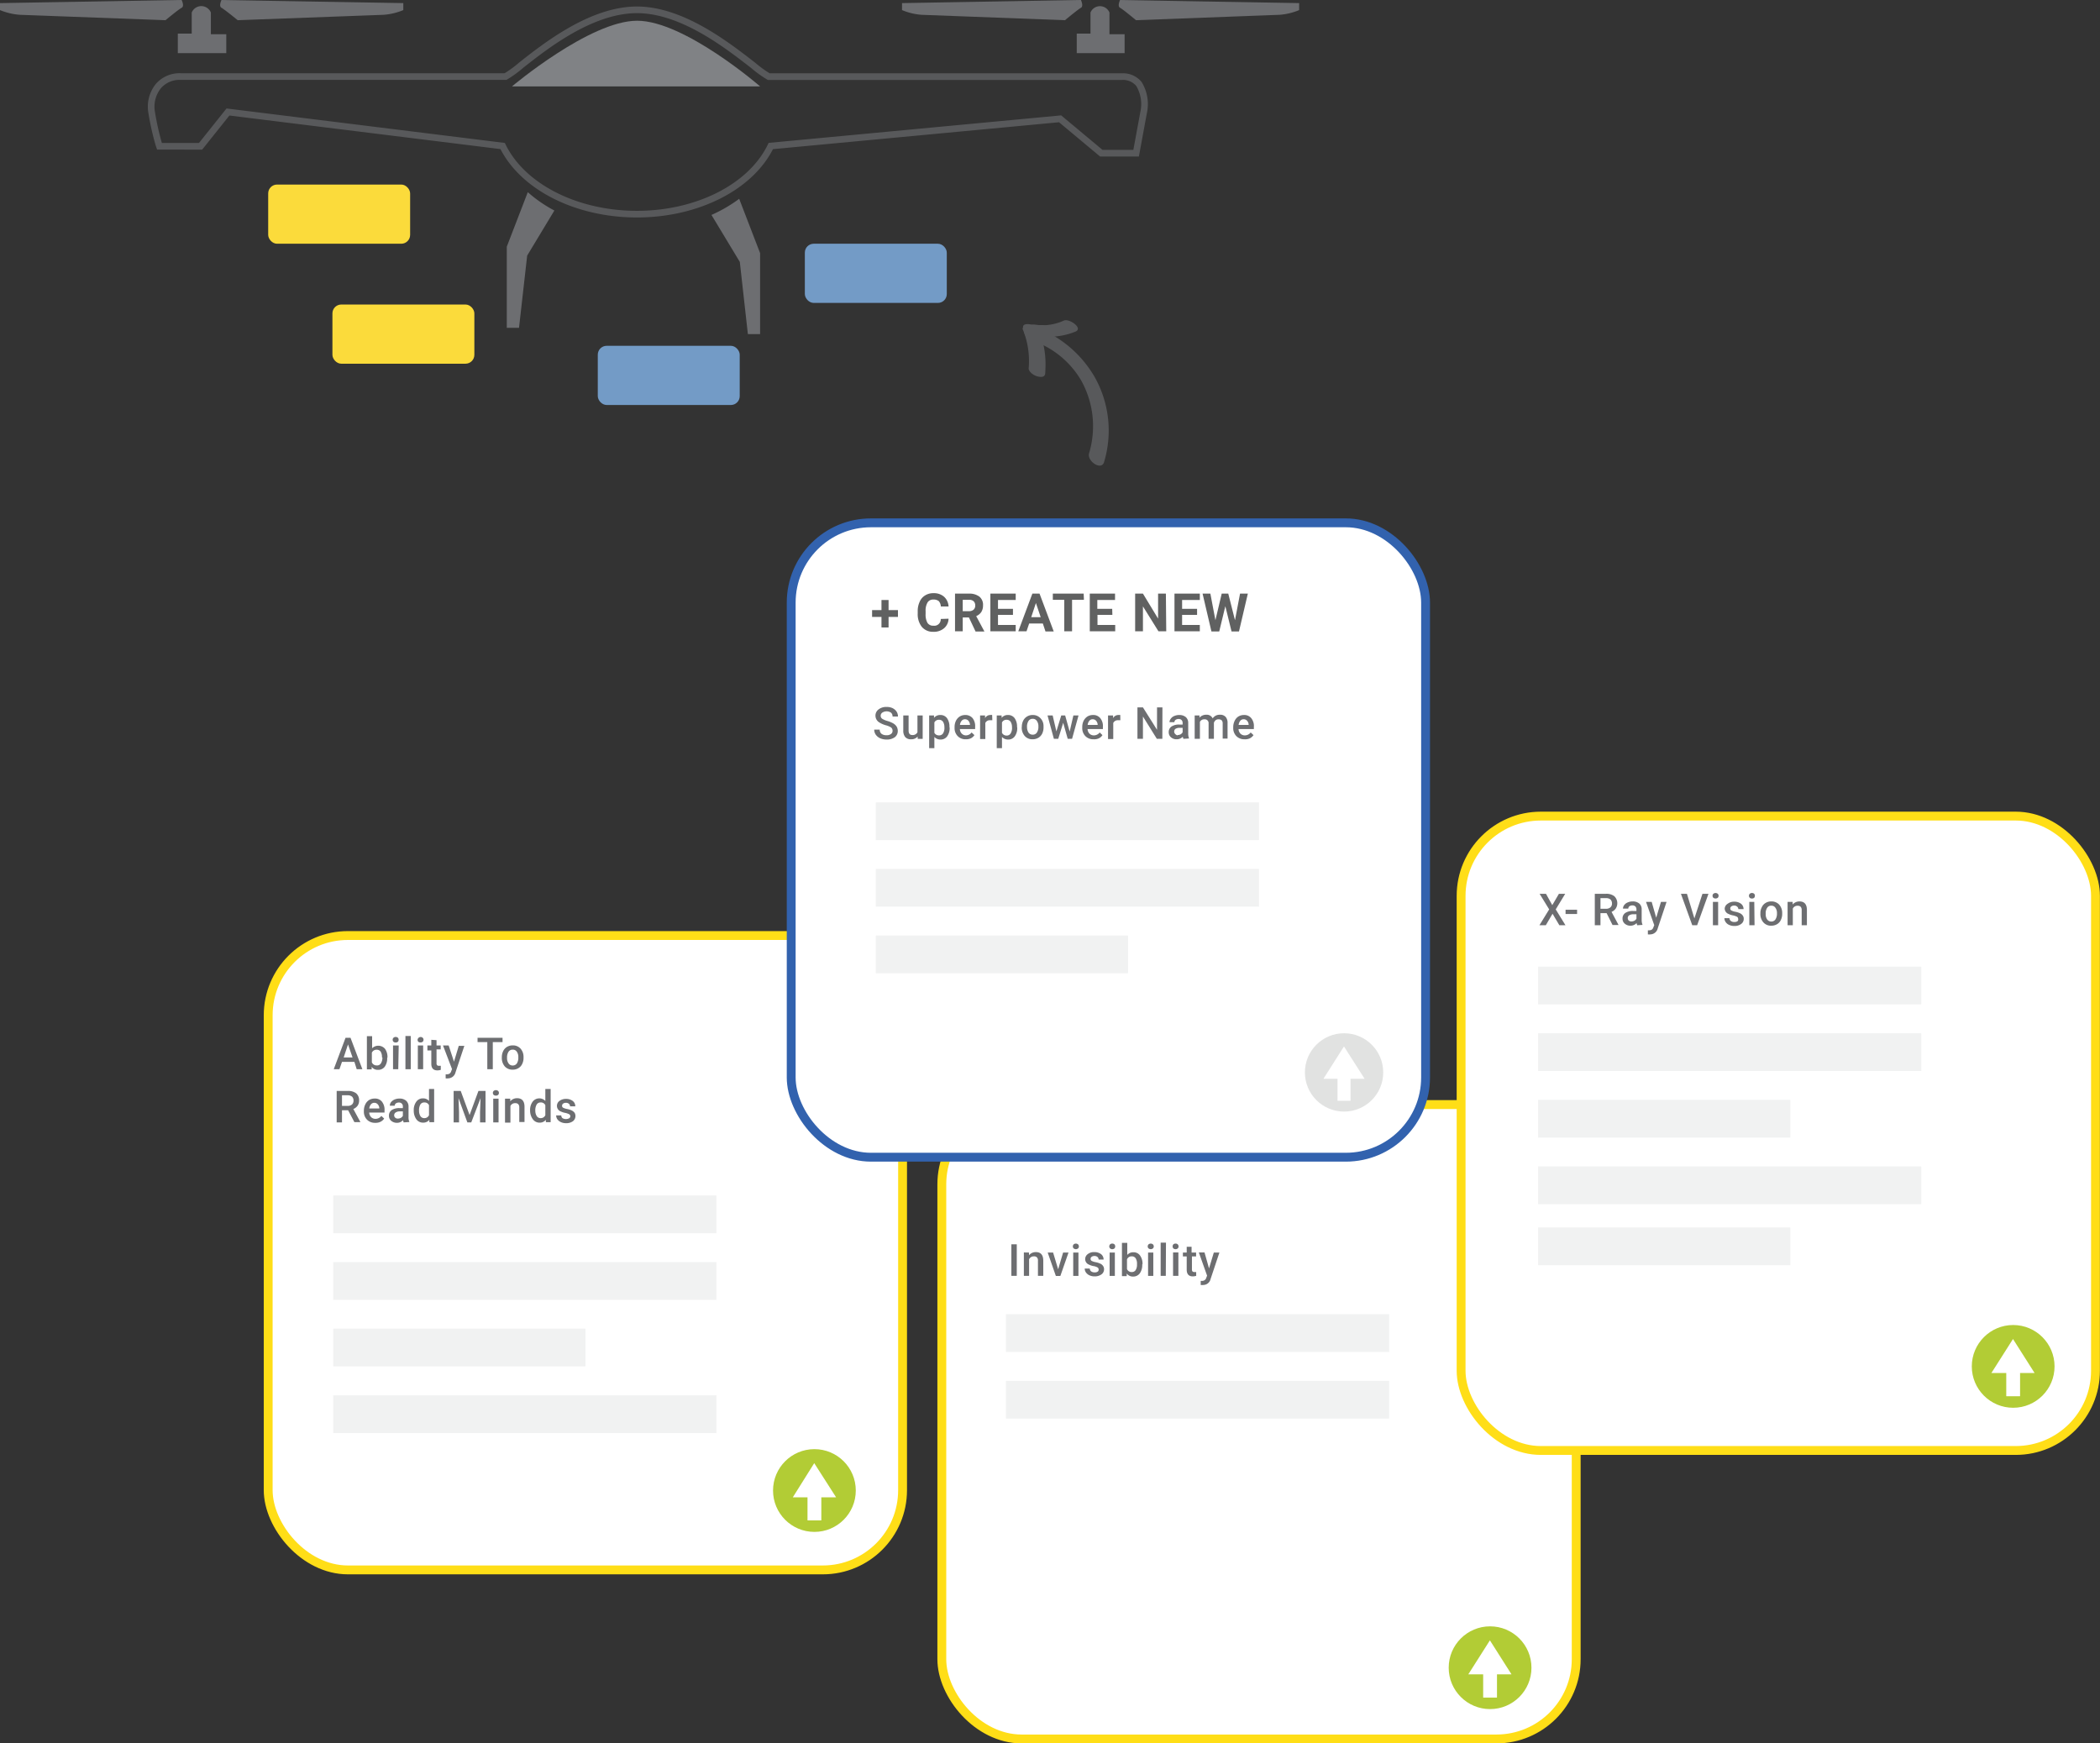 <svg xmlns="http://www.w3.org/2000/svg" viewBox="0 0 237.02 196.77"><rect x="0" y="0" width="237.02" height="196.77" fill="#333333" stroke="none"/><defs><style>.cls-1,.cls-12,.cls-2{fill:#fff;}.cls-1{stroke:#ffde17;}.cls-1,.cls-2,.cls-4{stroke-miterlimit:10;}.cls-2{stroke:#3262ae;}.cls-3{fill:#6d6e71;}.cls-4{fill:none;stroke:#58595b;stroke-width:0.75px;}.cls-5{fill:#808285;}.cls-6{fill:#606161;}.cls-7{fill:#f1f2f2;}.cls-8{fill:#739bc6;}.cls-9{fill:#fbdb3b;}.cls-10{fill:#58595b;}.cls-11{fill:#b2cc35;}.cls-13{fill:#e1e2e1;}</style></defs><g id="Layer_2" data-name="Layer 2"><g id="Layer_1-2" data-name="Layer 1"><rect class="cls-1" x="106.3" y="124.67" width="71.6" height="71.6" rx="9"/><rect class="cls-1" x="30.27" y="105.59" width="71.6" height="71.6" rx="9"/><rect class="cls-2" x="89.3" y="59.01" width="71.6" height="71.6" rx="9"/><rect class="cls-1" x="164.91" y="92.11" width="71.6" height="71.6" rx="9"/><path class="cls-3" d="M25,0s-.34.7,0,.88,1.83,1.4,1.83,1.4L43.3,1.67a7.19,7.19,0,0,0,2.22-.53V.35Z"/><path class="cls-3" d="M20.5,0s.35.7,0,.88-1.82,1.4-1.82,1.4L2.23,1.67A7.3,7.3,0,0,1,0,1.14V.35Z"/><path class="cls-3" d="M21.64,1.41V3.79H20.07V6h5.47V3.86H23.8V1.41A1.17,1.17,0,0,0,21.64,1.41Z"/><path class="cls-3" d="M126.42,0s-.34.7,0,.88,1.8,1.4,1.8,1.4l16.21-.61a7.16,7.16,0,0,0,2.2-.53V.35Z"/><path class="cls-3" d="M122,0s.33.7,0,.88-1.8,1.4-1.8,1.4L104,1.67a7.05,7.05,0,0,1-2.19-.53V.35Z"/><path class="cls-3" d="M123.08,1.41V3.79h-1.55V6h5.4V3.86h-1.71V1.41A1.16,1.16,0,0,0,123.08,1.41Z"/><path class="cls-4" d="M71.89,24.17c-6.85,0-12.9-3.08-15.16-7.69l-31-3.84-3.09,3.87H18l-.09-.27a29.8,29.8,0,0,1-.79-3.54,3.7,3.7,0,0,1,.77-3,3.16,3.16,0,0,1,2.49-1.06H57.06a12.44,12.44,0,0,0,1.77-1.29c2.77-2.18,7.92-6.24,13.06-6.24S82.18,5.19,85,7.37a12.54,12.54,0,0,0,1.77,1.28c1,0,18.37,0,35.26,0h4.6a2.32,2.32,0,0,1,1.92.83,4.4,4.4,0,0,1,.52,3.25l-.84,4.56H124.3l-4.65-3.88L87,16.48C84.77,21.09,78.72,24.17,71.89,24.17Z"/><path class="cls-3" d="M57.2,27.84V37h1.38l.92-8.15,3.07-5.09a15.18,15.18,0,0,1-3-2.07Z"/><path class="cls-3" d="M80.3,24.26l3.2,5.3.91,8.15h1.38V28.57l-2.36-6.13A16.46,16.46,0,0,1,80.3,24.26Z"/><path class="cls-5" d="M57.79,9.75h28S77.25,2.34,71.91,2.34,57.79,9.75,57.79,9.75Z"/><path class="cls-6" d="M100.29,68.86h1.06v.77h-1.06v1.19h-.8V69.63H98.43v-.77h1.06V67.72h.8Z"/><path class="cls-6" d="M107.06,69.83a1.47,1.47,0,0,1-.51,1.08,1.77,1.77,0,0,1-1.21.4,1.63,1.63,0,0,1-1.29-.55,2.3,2.3,0,0,1-.47-1.52V69a2.45,2.45,0,0,1,.22-1.08,1.52,1.52,0,0,1,.62-.72,1.71,1.71,0,0,1,.93-.25,1.74,1.74,0,0,1,1.19.39,1.58,1.58,0,0,1,.52,1.11h-.87a1,1,0,0,0-.23-.6.91.91,0,0,0-.61-.18.73.73,0,0,0-.65.31,1.79,1.79,0,0,0-.23,1v.32a1.88,1.88,0,0,0,.21,1,.74.74,0,0,0,.66.32.73.73,0,0,0,.84-.76Z"/><path class="cls-6" d="M109.36,69.69h-.7v1.56h-.87V67h1.58a1.85,1.85,0,0,1,1.17.34,1.18,1.18,0,0,1,.41,1,1.36,1.36,0,0,1-.19.73,1.31,1.31,0,0,1-.58.47l.93,1.74v0h-1Zm-.7-.71h.71a.77.77,0,0,0,.52-.17.61.61,0,0,0,.18-.47.64.64,0,0,0-.17-.47.71.71,0,0,0-.53-.17h-.71Z"/><path class="cls-6" d="M114.33,69.4h-1.69v1.14h2v.71h-2.86V67h2.86v.72h-2v1h1.69Z"/><path class="cls-6" d="M117.7,70.37h-1.54l-.3.88h-.93L116.52,67h.81l1.6,4.27H118Zm-1.31-.71h1.07l-.54-1.6Z"/><path class="cls-6" d="M122.34,67.7H121v3.55h-.88V67.7h-1.29V67h3.48Z"/><path class="cls-6" d="M125.55,69.4h-1.68v1.14h2v.71H123V67h2.85v.72h-2v1h1.68Z"/><path class="cls-6" d="M131.63,71.25h-.88L129,68.44v2.81h-.88V67H129l1.71,2.82V67h.88Z"/><path class="cls-6" d="M135.11,69.4h-1.69v1.14h2v.71h-2.86V67h2.86v.72h-2v1h1.69Z"/><path class="cls-6" d="M139.39,70l.57-3h.88l-1,4.27H139l-.7-2.85-.69,2.85h-.88l-1-4.27h.88l.57,3,.71-3h.74Z"/><path class="cls-3" d="M100.74,82.48a.47.47,0,0,0-.16-.37,2,2,0,0,0-.6-.25,2.76,2.76,0,0,1-.68-.29.9.9,0,0,1-.49-.8.86.86,0,0,1,.35-.7,1.39,1.39,0,0,1,.91-.28,1.53,1.53,0,0,1,.66.13,1.18,1.18,0,0,1,.46.39,1,1,0,0,1,.16.56h-.61a.56.56,0,0,0-.17-.43.89.89,0,0,0-1,0,.42.42,0,0,0-.17.36.4.4,0,0,0,.18.33,2.23,2.23,0,0,0,.6.25,3,3,0,0,1,.66.28,1.16,1.16,0,0,1,.37.36,1,1,0,0,1,.12.48.87.87,0,0,1-.34.71,1.53,1.53,0,0,1-.93.26,1.87,1.87,0,0,1-.71-.14,1.25,1.25,0,0,1-.5-.4,1,1,0,0,1-.18-.58h.62a.59.59,0,0,0,.2.47.86.86,0,0,0,.57.16.75.75,0,0,0,.49-.13A.41.41,0,0,0,100.74,82.48Z"/><path class="cls-3" d="M103.57,83.13a.91.91,0,0,1-.74.31.83.83,0,0,1-.66-.25,1.12,1.12,0,0,1-.22-.73V80.75h.6v1.7c0,.34.14.51.41.51a.6.6,0,0,0,.59-.31v-1.9h.59v2.64h-.56Z"/><path class="cls-3" d="M107.18,82.1a1.57,1.57,0,0,1-.27,1,.89.89,0,0,1-.75.37.92.92,0,0,1-.7-.29v1.26h-.59V80.75h.55l0,.27a.87.87,0,0,1,.71-.32.9.9,0,0,1,.76.36,1.63,1.63,0,0,1,.27,1Zm-.59,0a1.13,1.13,0,0,0-.15-.63.52.52,0,0,0-.46-.23.55.55,0,0,0-.52.3v1.17A.57.57,0,0,0,106,83a.5.5,0,0,0,.44-.23A1.17,1.17,0,0,0,106.59,82.05Z"/><path class="cls-3" d="M109,83.44a1.21,1.21,0,0,1-.91-.36,1.28,1.28,0,0,1-.35-.94v-.07a1.61,1.61,0,0,1,.15-.71,1.21,1.21,0,0,1,.43-.49,1.17,1.17,0,0,1,.61-.17,1.06,1.06,0,0,1,.84.35,1.46,1.46,0,0,1,.29,1v.24h-1.72a.76.76,0,0,0,.22.52A.66.66,0,0,0,109,83a.8.8,0,0,0,.66-.33l.32.3a1.08,1.08,0,0,1-.42.37A1.32,1.32,0,0,1,109,83.44Zm-.07-2.26a.48.48,0,0,0-.39.17.81.81,0,0,0-.19.47h1.13v0a.77.77,0,0,0-.16-.45A.5.5,0,0,0,108.9,81.18Z"/><path class="cls-3" d="M112,81.29l-.24,0a.55.55,0,0,0-.55.31v1.81h-.59V80.75h.56l0,.3a.67.67,0,0,1,.59-.35.58.58,0,0,1,.21,0Z"/><path class="cls-3" d="M114.81,82.1a1.57,1.57,0,0,1-.27,1,.89.89,0,0,1-.75.37.92.92,0,0,1-.7-.29v1.26h-.59V80.75h.55l0,.27a.88.88,0,0,1,.71-.32.9.9,0,0,1,.76.36,1.63,1.63,0,0,1,.27,1Zm-.59,0a1.13,1.13,0,0,0-.15-.63.51.51,0,0,0-.45-.23.55.55,0,0,0-.53.3v1.17a.57.57,0,0,0,.53.31.5.5,0,0,0,.44-.23A1.17,1.17,0,0,0,114.22,82.05Z"/><path class="cls-3" d="M115.33,82.05a1.57,1.57,0,0,1,.15-.7,1.14,1.14,0,0,1,.44-.48,1.19,1.19,0,0,1,.63-.17,1.15,1.15,0,0,1,.87.35,1.26,1.26,0,0,1,.36.91v.14a1.6,1.6,0,0,1-.15.7,1.15,1.15,0,0,1-.43.47,1.29,1.29,0,0,1-.65.17,1.13,1.13,0,0,1-.89-.37,1.41,1.41,0,0,1-.34-1Zm.59,0a1.1,1.1,0,0,0,.17.64.56.56,0,0,0,.47.23.54.54,0,0,0,.47-.24,1.15,1.15,0,0,0,.17-.68,1,1,0,0,0-.18-.64.53.53,0,0,0-.47-.23.54.54,0,0,0-.46.23A1.17,1.17,0,0,0,115.92,82.1Z"/><path class="cls-3" d="M120.73,82.57l.42-1.82h.58L121,83.39h-.49L120,81.58l-.56,1.81h-.49l-.72-2.64h.58l.42,1.8.55-1.8h.44Z"/><path class="cls-3" d="M123.42,83.44a1.24,1.24,0,0,1-.92-.36,1.28,1.28,0,0,1-.35-.94v-.07a1.61,1.61,0,0,1,.15-.71,1.29,1.29,0,0,1,.43-.49,1.2,1.2,0,0,1,.62-.17,1,1,0,0,1,.83.35,1.41,1.41,0,0,1,.3,1v.24h-1.73a.8.8,0,0,0,.22.52.69.69,0,0,0,.48.19.83.83,0,0,0,.67-.33l.31.3a1,1,0,0,1-.42.37A1.28,1.28,0,0,1,123.42,83.44Zm-.07-2.26a.48.48,0,0,0-.4.17.88.88,0,0,0-.19.47h1.13v0a.71.71,0,0,0-.16-.45A.49.49,0,0,0,123.35,81.18Z"/><path class="cls-3" d="M126.45,81.29l-.25,0a.56.56,0,0,0-.55.31v1.81h-.59V80.75h.57v.3a.68.68,0,0,1,.6-.35.66.66,0,0,1,.21,0Z"/><path class="cls-3" d="M131.19,83.39h-.62L129,80.87v2.52h-.62V79.84H129l1.59,2.53V79.84h.61Z"/><path class="cls-3" d="M133.57,83.39a.77.77,0,0,1-.07-.24.94.94,0,0,1-.69.29.92.92,0,0,1-.65-.23.72.72,0,0,1-.25-.56.75.75,0,0,1,.31-.65,1.54,1.54,0,0,1,.9-.22h.36V81.6a.48.48,0,0,0-.11-.32.45.45,0,0,0-.35-.13.6.6,0,0,0-.34.1.35.35,0,0,0-.13.26H132a.62.62,0,0,1,.15-.4.85.85,0,0,1,.39-.3,1.38,1.38,0,0,1,.55-.11,1.13,1.13,0,0,1,.74.23.84.84,0,0,1,.28.66v1.19a1.46,1.46,0,0,0,.1.57v0Zm-.65-.43a.67.67,0,0,0,.33-.08.63.63,0,0,0,.23-.23v-.5h-.32a.88.88,0,0,0-.5.12.39.39,0,0,0,0,.59A.45.45,0,0,0,132.92,83Z"/><path class="cls-3" d="M135.38,80.75V81a1,1,0,0,1,.77-.33.73.73,0,0,1,.72.41.94.94,0,0,1,.81-.41.82.82,0,0,1,.65.24,1,1,0,0,1,.22.71v1.74H138V81.67a.54.54,0,0,0-.11-.37.53.53,0,0,0-.37-.11.47.47,0,0,0-.33.11.62.62,0,0,0-.18.28v1.81h-.6V81.65a.42.42,0,0,0-.47-.46.52.52,0,0,0-.51.29v1.91h-.59V80.75Z"/><path class="cls-3" d="M140.46,83.44a1.24,1.24,0,0,1-.92-.36,1.28,1.28,0,0,1-.35-.94v-.07a1.61,1.61,0,0,1,.16-.71,1.19,1.19,0,0,1,.42-.49,1.2,1.2,0,0,1,.62-.17,1,1,0,0,1,.83.35,1.41,1.41,0,0,1,.3,1v.24h-1.73a.8.8,0,0,0,.22.52.69.69,0,0,0,.48.19.82.82,0,0,0,.67-.33l.32.3a1.11,1.11,0,0,1-.43.37A1.25,1.25,0,0,1,140.46,83.44Zm-.07-2.26a.48.48,0,0,0-.4.17.88.88,0,0,0-.19.47h1.13v0a.66.66,0,0,0-.16-.45A.49.49,0,0,0,140.39,81.18Z"/><path class="cls-3" d="M175.2,102.16l.75-1.28h.71l-1.07,1.76,1.1,1.79H176l-.77-1.3-.76,1.3h-.72l1.1-1.79-1.08-1.76h.72Z"/><path class="cls-3" d="M178,103.16H176.7v-.48H178Z"/><path class="cls-3" d="M181.33,103.06h-.69v1.37H180v-3.55h1.25a1.47,1.47,0,0,1,.95.27,1.1,1.1,0,0,1,.16,1.4,1.1,1.1,0,0,1-.47.37l.79,1.48v0H182Zm-.69-.49h.63a.72.72,0,0,0,.49-.16.55.55,0,0,0,.18-.43.65.65,0,0,0-.16-.45.75.75,0,0,0-.49-.16h-.65Z"/><path class="cls-3" d="M184.79,104.43a.77.77,0,0,1-.07-.25.92.92,0,0,1-.69.3.94.94,0,0,1-.65-.23.72.72,0,0,1-.25-.56.75.75,0,0,1,.31-.65,1.54,1.54,0,0,1,.9-.22h.36v-.18a.48.48,0,0,0-.11-.32.45.45,0,0,0-.35-.13.6.6,0,0,0-.34.1.34.34,0,0,0-.12.26h-.6a.67.67,0,0,1,.15-.41.91.91,0,0,1,.39-.29,1.38,1.38,0,0,1,.55-.11,1.13,1.13,0,0,1,.74.23.84.84,0,0,1,.28.66v1.19a1.46,1.46,0,0,0,.1.57v0Zm-.65-.43a.8.8,0,0,0,.33-.08.63.63,0,0,0,.23-.23v-.5h-.32a.88.88,0,0,0-.5.12.35.35,0,0,0-.16.32.37.37,0,0,0,.11.27A.45.45,0,0,0,184.14,104Z"/><path class="cls-3" d="M186.93,103.58l.54-1.79h.63l-1,3a.87.87,0,0,1-.82.67,1.1,1.1,0,0,1-.29,0V105h.11a.61.61,0,0,0,.34-.08.53.53,0,0,0,.18-.28l.09-.22-.93-2.63h.64Z"/><path class="cls-3" d="M191.24,103.66l.91-2.78h.68l-1.28,3.55H191l-1.28-3.55h.68Z"/><path class="cls-3" d="M193.29,101.1a.29.29,0,0,1,.09-.22.39.39,0,0,1,.5,0,.29.29,0,0,1,.09.22.32.32,0,0,1-.09.23.43.43,0,0,1-.5,0A.32.32,0,0,1,193.29,101.1Zm.63,3.33h-.59v-2.64h.59Z"/><path class="cls-3" d="M196.18,103.71a.29.29,0,0,0-.13-.24,2,2,0,0,0-.44-.15,1.84,1.84,0,0,1-.5-.16.67.67,0,0,1-.45-.62A.7.7,0,0,1,195,102a1.16,1.16,0,0,1,.73-.23,1.24,1.24,0,0,1,.77.23.76.76,0,0,1,.29.61h-.59a.37.37,0,0,0-.13-.28.47.47,0,0,0-.34-.12.55.55,0,0,0-.32.09.3.3,0,0,0-.12.25.24.24,0,0,0,.12.21,1.5,1.5,0,0,0,.46.15,2.21,2.21,0,0,1,.55.18.83.83,0,0,1,.29.26.61.61,0,0,1,.1.36.69.69,0,0,1-.3.58,1.21,1.21,0,0,1-.77.22,1.34,1.34,0,0,1-.58-.12.89.89,0,0,1-.39-.32.72.72,0,0,1-.14-.44h.57a.4.4,0,0,0,.16.32.6.6,0,0,0,.39.11.59.59,0,0,0,.35-.08A.27.27,0,0,0,196.18,103.71Z"/><path class="cls-3" d="M197.4,101.1a.29.29,0,0,1,.09-.22.33.33,0,0,1,.25-.09.35.35,0,0,1,.25.09.33.33,0,0,1,.08.22.36.36,0,0,1-.08.23.34.34,0,0,1-.25.08.33.33,0,0,1-.25-.08A.32.32,0,0,1,197.4,101.1Zm.63,3.33h-.59v-2.64H198Z"/><path class="cls-3" d="M198.69,103.08a1.43,1.43,0,0,1,.16-.69,1.06,1.06,0,0,1,.43-.48,1.22,1.22,0,0,1,.64-.17,1.18,1.18,0,0,1,.87.34,1.39,1.39,0,0,1,.36.92v.14a1.52,1.52,0,0,1-.15.69,1.06,1.06,0,0,1-.43.48,1.26,1.26,0,0,1-.65.17,1.13,1.13,0,0,1-.89-.37,1.41,1.41,0,0,1-.34-1Zm.6.06a1,1,0,0,0,.16.63.55.55,0,0,0,.47.24.54.54,0,0,0,.47-.24,1.19,1.19,0,0,0,.17-.69,1,1,0,0,0-.18-.63.53.53,0,0,0-.46-.23.52.52,0,0,0-.46.23A1.1,1.1,0,0,0,199.29,103.14Z"/><path class="cls-3" d="M202.33,101.79v.3a1,1,0,0,1,.77-.35c.55,0,.83.32.84.94v1.75h-.59v-1.71a.54.54,0,0,0-.11-.37.45.45,0,0,0-.35-.12.57.57,0,0,0-.54.32v1.88h-.59v-2.64Z"/><path class="cls-3" d="M40,119.85H38.6l-.29.83h-.64L39,117.13h.56l1.34,3.55h-.64Zm-1.21-.5h1l-.51-1.47Z"/><path class="cls-3" d="M43.7,119.39a1.63,1.63,0,0,1-.27,1,.92.92,0,0,1-.76.36.86.86,0,0,1-.72-.33l0,.28h-.54v-3.75H42v1.36a1,1,0,0,1,1.45.06,1.57,1.57,0,0,1,.28,1Zm-.59-.06a1.12,1.12,0,0,0-.15-.64.52.52,0,0,0-.44-.21.57.57,0,0,0-.55.33v1.09a.57.57,0,0,0,.55.35A.49.49,0,0,0,43,120a1.16,1.16,0,0,0,.16-.63Z"/><path class="cls-3" d="M44.32,117.35a.29.29,0,0,1,.09-.22.33.33,0,0,1,.25-.09.35.35,0,0,1,.25.09.29.29,0,0,1,.08.22.31.31,0,0,1-.08.23.34.34,0,0,1-.25.08.33.33,0,0,1-.25-.08A.32.32,0,0,1,44.32,117.35Zm.63,3.33h-.59V118H45Z"/><path class="cls-3" d="M46.36,120.68h-.6v-3.75h.6Z"/><path class="cls-3" d="M47.13,117.35a.35.35,0,0,1,.58-.22.29.29,0,0,1,.09.22.32.32,0,0,1-.09.23.43.43,0,0,1-.5,0A.36.36,0,0,1,47.13,117.35Zm.63,3.33h-.6V118h.6Z"/><path class="cls-3" d="M49.27,117.4V118h.47v.44h-.47V120a.32.32,0,0,0,.06.22.26.26,0,0,0,.22.07l.2,0v.46a1.32,1.32,0,0,1-.39.06c-.45,0-.68-.25-.68-.75v-1.5h-.44V118h.44v-.64Z"/><path class="cls-3" d="M51.24,119.83l.54-1.79h.63l-1,3a.87.87,0,0,1-.82.67,1.1,1.1,0,0,1-.29,0v-.46h.12a.57.57,0,0,0,.33-.08.53.53,0,0,0,.18-.28l.09-.22L50,118h.64Z"/><path class="cls-3" d="M56.72,117.62h-1.1v3.06H55v-3.06H53.9v-.49h2.82Z"/><path class="cls-3" d="M56.64,119.33a1.55,1.55,0,0,1,.15-.69,1.12,1.12,0,0,1,.43-.48,1.25,1.25,0,0,1,.64-.17,1.15,1.15,0,0,1,.87.34,1.39,1.39,0,0,1,.36.92v.14a1.52,1.52,0,0,1-.15.69,1.06,1.06,0,0,1-.43.48,1.22,1.22,0,0,1-.64.17,1.16,1.16,0,0,1-.9-.37,1.45,1.45,0,0,1-.33-1Zm.59.06a1,1,0,0,0,.17.63.54.54,0,0,0,.47.24.55.55,0,0,0,.47-.24,1.19,1.19,0,0,0,.16-.69,1,1,0,0,0-.17-.63.53.53,0,0,0-.47-.23.54.54,0,0,0-.46.23A1.17,1.17,0,0,0,57.23,119.39Z"/><path class="cls-3" d="M39.29,125.31H38.6v1.37H38v-3.55h1.25a1.49,1.49,0,0,1,.95.27,1,1,0,0,1,.33.8,1,1,0,0,1-.17.6,1.13,1.13,0,0,1-.48.37l.8,1.48v0H40Zm-.69-.49h.64a.74.74,0,0,0,.49-.16.58.58,0,0,0,.17-.43.61.61,0,0,0-.16-.45.74.74,0,0,0-.48-.16H38.6Z"/><path class="cls-3" d="M42.34,126.73a1.24,1.24,0,0,1-.92-.36,1.28,1.28,0,0,1-.35-.94v-.08a1.6,1.6,0,0,1,.16-.7,1.19,1.19,0,0,1,.42-.49,1.2,1.2,0,0,1,.62-.17,1,1,0,0,1,.83.34,1.45,1.45,0,0,1,.3,1v.24H41.67a.8.8,0,0,0,.22.52.69.69,0,0,0,.48.19.82.82,0,0,0,.67-.33l.32.3a1.11,1.11,0,0,1-.43.37A1.25,1.25,0,0,1,42.34,126.73Zm-.07-2.26a.48.48,0,0,0-.4.17.88.88,0,0,0-.19.47h1.13v0a.66.66,0,0,0-.16-.45A.49.49,0,0,0,42.27,124.47Z"/><path class="cls-3" d="M45.56,126.68a1.15,1.15,0,0,1-.07-.25.92.92,0,0,1-.69.3,1,1,0,0,1-.65-.23.72.72,0,0,1-.25-.56.75.75,0,0,1,.31-.65,1.54,1.54,0,0,1,.9-.22h.36v-.18a.42.42,0,0,0-.46-.45.56.56,0,0,0-.33.1.32.32,0,0,0-.13.26H44a.66.66,0,0,1,.14-.41,1.05,1.05,0,0,1,.39-.29,1.43,1.43,0,0,1,.56-.11,1.12,1.12,0,0,1,.73.23.85.85,0,0,1,.29.66v1.19a1.29,1.29,0,0,0,.1.57v0Zm-.65-.43a.73.73,0,0,0,.33-.08.63.63,0,0,0,.23-.23v-.5h-.32a.82.82,0,0,0-.49.12.36.36,0,0,0-.17.32.34.34,0,0,0,.12.27A.4.4,0,0,0,44.91,126.25Z"/><path class="cls-3" d="M46.7,125.34a1.56,1.56,0,0,1,.29-1,.89.89,0,0,1,.76-.37.86.86,0,0,1,.67.29v-1.35H49v3.75h-.54l0-.27a.88.88,0,0,1-.71.32.92.92,0,0,1-.75-.37A1.65,1.65,0,0,1,46.7,125.34Zm.6,0a1.13,1.13,0,0,0,.15.63.5.5,0,0,0,.44.23.56.56,0,0,0,.53-.33v-1.13a.54.54,0,0,0-.52-.31.51.51,0,0,0-.45.22A1.31,1.31,0,0,0,47.3,125.39Z"/><path class="cls-3" d="M52,123.13l1,2.72,1-2.72h.8v3.55h-.62v-1.17l.06-1.57-1.05,2.74h-.44l-1-2.74.06,1.57v1.17h-.61v-3.55Z"/><path class="cls-3" d="M55.63,123.35a.29.29,0,0,1,.09-.22.39.39,0,0,1,.5,0,.29.29,0,0,1,.09.22.32.32,0,0,1-.09.23.43.43,0,0,1-.5,0A.32.32,0,0,1,55.63,123.35Zm.64,3.33h-.6V124h.6Z"/><path class="cls-3" d="M57.59,124v.3a1,1,0,0,1,.77-.35c.55,0,.83.32.84.94v1.75h-.59V125a.54.54,0,0,0-.11-.37.45.45,0,0,0-.35-.12.57.57,0,0,0-.54.32v1.88H57V124Z"/><path class="cls-3" d="M59.83,125.34a1.56,1.56,0,0,1,.29-1,.94.94,0,0,1,1.43-.08v-1.35h.6v3.75h-.54l0-.27a.88.88,0,0,1-.71.32.92.92,0,0,1-.75-.37A1.65,1.65,0,0,1,59.83,125.34Zm.59,0a1.13,1.13,0,0,0,.16.63.5.5,0,0,0,.44.23.56.56,0,0,0,.53-.33v-1.13a.54.54,0,0,0-.52-.31.51.51,0,0,0-.45.22A1.3,1.3,0,0,0,60.42,125.39Z"/><path class="cls-3" d="M64.37,126a.27.27,0,0,0-.13-.24,1.86,1.86,0,0,0-.43-.15,1.92,1.92,0,0,1-.51-.16.67.67,0,0,1-.44-.62.69.69,0,0,1,.28-.57,1.19,1.19,0,0,1,.74-.23,1.21,1.21,0,0,1,.76.23.73.73,0,0,1,.29.61h-.59a.36.36,0,0,0-.12-.28.49.49,0,0,0-.34-.12.53.53,0,0,0-.32.09.3.3,0,0,0-.12.25.23.23,0,0,0,.11.21,1.61,1.61,0,0,0,.46.15,2.07,2.07,0,0,1,.55.18.87.87,0,0,1,.3.26.74.74,0,0,1-.2.94,1.26,1.26,0,0,1-.78.22,1.32,1.32,0,0,1-.57-.12,1,1,0,0,1-.4-.32.79.79,0,0,1-.14-.44h.58a.39.39,0,0,0,.15.32.79.79,0,0,0,.75,0A.29.29,0,0,0,64.37,126Z"/><path class="cls-3" d="M114.76,144h-.61v-3.56h.61Z"/><path class="cls-3" d="M116.14,141.37l0,.3a1,1,0,0,1,.77-.35c.55,0,.83.31.84.94V144h-.6V142.3a.52.52,0,0,0-.11-.38.45.45,0,0,0-.35-.12.58.58,0,0,0-.54.33V144h-.59v-2.64Z"/><path class="cls-3" d="M119.43,143.26l.56-1.89h.61l-.92,2.64h-.51l-.92-2.64h.61Z"/><path class="cls-3" d="M121.09,140.68a.32.32,0,0,1,.09-.23.39.39,0,0,1,.5,0,.32.32,0,0,1,.09.23.29.29,0,0,1-.09.22.39.39,0,0,1-.5,0A.29.29,0,0,1,121.09,140.68Zm.63,3.33h-.59v-2.64h.59Z"/><path class="cls-3" d="M124,143.29a.27.27,0,0,0-.13-.24,1.3,1.3,0,0,0-.44-.15,1.84,1.84,0,0,1-.5-.16.67.67,0,0,1-.45-.62.7.7,0,0,1,.29-.57,1.1,1.1,0,0,1,.73-.23,1.24,1.24,0,0,1,.77.23.76.76,0,0,1,.29.61H124a.41.41,0,0,0-.13-.29.51.51,0,0,0-.34-.11.55.55,0,0,0-.32.09.29.29,0,0,0-.12.24.25.25,0,0,0,.12.22,1.5,1.5,0,0,0,.46.15,2.21,2.21,0,0,1,.55.18.74.74,0,0,1,.29.26.61.61,0,0,1,.1.36.69.69,0,0,1-.3.58,1.28,1.28,0,0,1-.77.22,1.34,1.34,0,0,1-.58-.12,1,1,0,0,1-.39-.32.74.74,0,0,1-.14-.44H123a.42.42,0,0,0,.16.32.67.67,0,0,0,.39.11.58.58,0,0,0,.35-.09A.26.26,0,0,0,124,143.29Z"/><path class="cls-3" d="M125.2,140.68a.32.32,0,0,1,.09-.23.33.33,0,0,1,.25-.09.35.35,0,0,1,.25.09.36.36,0,0,1,.08.23.33.33,0,0,1-.08.22.35.35,0,0,1-.25.09.33.33,0,0,1-.25-.09A.29.29,0,0,1,125.2,140.68Zm.63,3.33h-.59v-2.64h.59Z"/><path class="cls-3" d="M128.92,142.71a1.61,1.61,0,0,1-.27,1,.9.9,0,0,1-.76.37.86.86,0,0,1-.72-.34l0,.29h-.54v-3.75h.6v1.36a.86.86,0,0,1,.69-.3.88.88,0,0,1,.75.36,1.57,1.57,0,0,1,.28,1Zm-.59-.05a1.12,1.12,0,0,0-.15-.64.5.5,0,0,0-.44-.22.55.55,0,0,0-.54.34v1.09a.54.54,0,0,0,.54.34.49.49,0,0,0,.43-.21,1.1,1.1,0,0,0,.16-.62Z"/><path class="cls-3" d="M129.54,140.68a.32.32,0,0,1,.09-.23.39.39,0,0,1,.5,0,.32.32,0,0,1,.09.23.29.29,0,0,1-.09.22.39.39,0,0,1-.5,0A.29.29,0,0,1,129.54,140.68Zm.63,3.33h-.59v-2.64h.59Z"/><path class="cls-3" d="M131.58,144H131v-3.75h.6Z"/><path class="cls-3" d="M132.35,140.68a.36.36,0,0,1,.08-.23.35.35,0,0,1,.25-.09.33.33,0,0,1,.25.09.32.32,0,0,1,.09.23.29.29,0,0,1-.09.22.33.33,0,0,1-.25.09.35.35,0,0,1-.25-.09A.33.33,0,0,1,132.35,140.68ZM133,144h-.6v-2.64h.6Z"/><path class="cls-3" d="M134.49,140.72v.65H135v.44h-.47v1.47a.34.34,0,0,0,.06.22.3.3,0,0,0,.22.07l.2,0V144a1.32,1.32,0,0,1-.39.06c-.45,0-.68-.26-.68-.76v-1.49h-.43v-.44h.43v-.65Z"/><path class="cls-3" d="M136.46,143.16l.54-1.79h.63l-1,3a.85.85,0,0,1-.82.66,1.06,1.06,0,0,1-.29,0v-.46h.12a.5.5,0,0,0,.33-.09.46.46,0,0,0,.18-.27l.09-.23-.93-2.62h.64Z"/><rect class="cls-7" x="98.85" y="90.56" width="43.25" height="4.26"/><rect class="cls-7" x="98.85" y="98.07" width="43.25" height="4.26"/><rect class="cls-7" x="98.85" y="105.59" width="28.47" height="4.26"/><rect class="cls-7" x="37.61" y="134.93" width="43.25" height="4.26"/><rect class="cls-7" x="37.61" y="142.45" width="43.25" height="4.26"/><rect class="cls-7" x="37.61" y="157.48" width="43.25" height="4.26"/><rect class="cls-7" x="37.61" y="149.96" width="28.47" height="4.26"/><rect class="cls-7" x="173.6" y="109.1" width="43.25" height="4.26"/><rect class="cls-7" x="173.6" y="116.62" width="43.25" height="4.26"/><rect class="cls-7" x="113.54" y="148.33" width="43.25" height="4.26"/><rect class="cls-7" x="113.54" y="155.85" width="43.25" height="4.26"/><rect class="cls-7" x="173.6" y="131.65" width="43.25" height="4.26"/><rect class="cls-7" x="173.6" y="124.14" width="28.47" height="4.26"/><rect class="cls-7" x="173.6" y="138.54" width="28.47" height="4.26"/><rect class="cls-8" x="67.47" y="39.03" width="16.02" height="6.68" rx="1"/><rect class="cls-8" x="90.84" y="27.51" width="16.02" height="6.68" rx="1"/><rect class="cls-9" x="37.52" y="34.37" width="16.02" height="6.68" rx="1"/><rect class="cls-9" x="30.27" y="20.83" width="16.02" height="6.68" rx="1"/><path class="cls-10" d="M116.35,38.39a10.19,10.19,0,0,1,5.7,4.59,10.61,10.61,0,0,1,.87,8.18c-.26.89,1.4,2,1.69,1a12.31,12.31,0,0,0-1.06-9.61,12.9,12.9,0,0,0-7.1-5.78c-1.25-.41-1.07,1.3-.1,1.61Z"/><path class="cls-10" d="M115.45,37.2a9.46,9.46,0,0,1,.65,4.4c0,.17.17.38.27.48a1.82,1.82,0,0,0,.67.39c.31.09.87.17.91-.27a10.4,10.4,0,0,0-.67-4.91l-.88.43a7.69,7.69,0,0,0,5-.3c.87-.38-.71-1.5-1.32-1.24a6,6,0,0,1-1.92.51,4,4,0,0,1-.49,0h-.41l-.53-.06-.22,0-.13,0c.1,0,.09,0,0,0-.3-.07-1.1-.14-.87.44a9.83,9.83,0,0,1,.6,4.59l1.85.6a10.23,10.23,0,0,0-.71-4.71,1.5,1.5,0,0,0-1.15-.77c-.31,0-.81.05-.64.48Z"/><circle class="cls-11" cx="91.92" cy="168.23" r="4.67"/><path class="cls-12" d="M91.9,165.14h0L94.37,169a0,0,0,0,1,0,0H89.48s0,0,0,0Z"/><rect class="cls-12" x="91.14" y="168.49" width="1.56" height="3.11" rx="0.02"/><circle class="cls-11" cx="168.18" cy="188.23" r="4.67"/><path class="cls-12" d="M168.16,185.14h0l2.44,3.84a0,0,0,0,1,0,0h-4.88s0,0,0,0Z"/><rect class="cls-12" x="167.4" y="188.49" width="1.56" height="3.11" rx="0.02"/><circle class="cls-11" cx="227.22" cy="154.22" r="4.67"/><path class="cls-12" d="M227.2,151.13h0l2.44,3.84a0,0,0,0,1,0,0h-4.88s0,0,0,0Z"/><rect class="cls-12" x="226.44" y="154.48" width="1.56" height="3.11" rx="0.02"/><circle class="cls-13" cx="151.7" cy="121.04" r="4.42"/><path class="cls-12" d="M151.69,118.11s0,0,0,0l2.33,3.65v0h-4.65v0Z"/><rect class="cls-12" x="150.96" y="121.29" width="1.47" height="2.95" rx="0.01"/></g></g></svg>